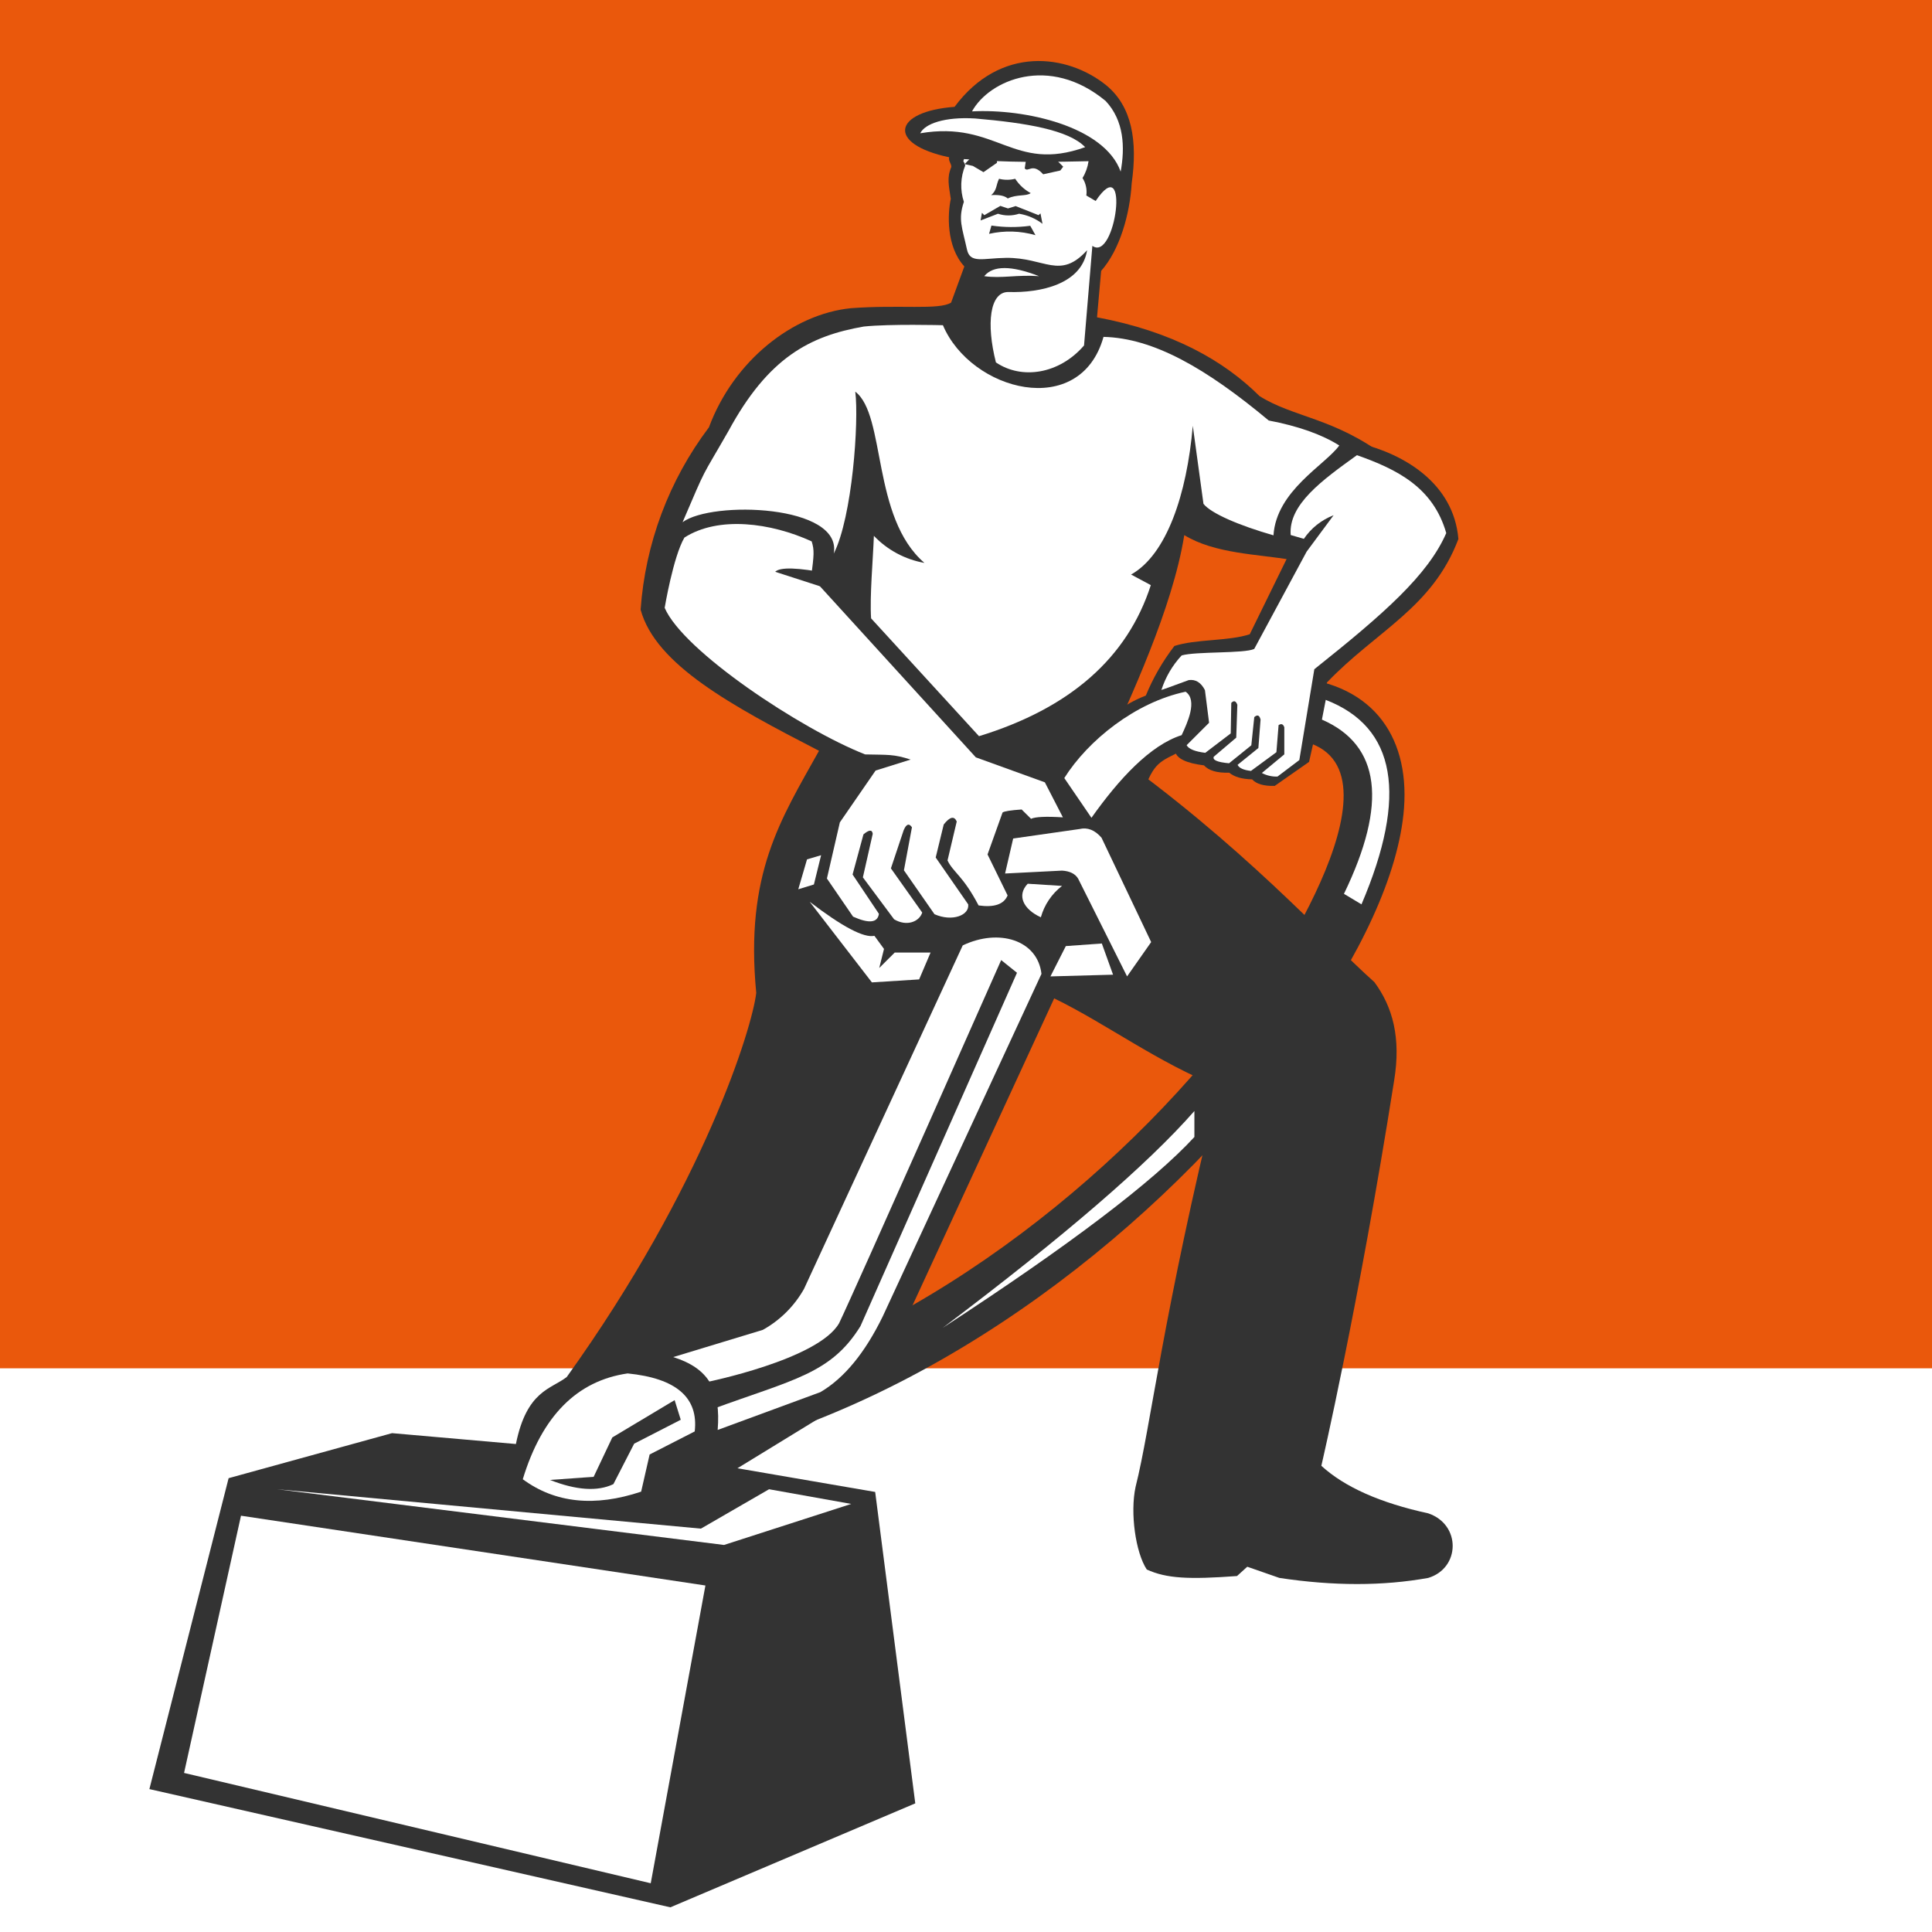 <svg width="288" height="288" viewBox="0 0 288 288" fill="none" xmlns="http://www.w3.org/2000/svg">
<rect x="0" y="0" width="288" height="288" fill="#808080" stroke="none"/>
<path fill-rule="evenodd" clip-rule="evenodd" d="M288 287.322H151.664H0V0H288V287.322Z" fill="#EA580C"/>
<path d="M0 203.972H288V288H144H0V203.972Z" fill="white"/>
<path fill-rule="evenodd" clip-rule="evenodd" d="M163.531 47.301L164.146 40.383C166.907 37.268 168.426 31.964 168.7 27.308C169.587 21.055 168.779 15.876 164.875 12.687C159.114 8.06 149.131 6.724 142.295 15.927C133.125 16.615 132.112 21.464 141.486 23.443C141.356 24.011 141.839 24.403 141.811 24.892C141.116 26.518 141.452 27.678 141.731 29.645C141.27 31.828 141.008 36.716 143.752 39.718L141.777 45.113C139.95 46.25 134.144 45.391 126.83 45.943C118.218 46.818 109.384 53.736 105.679 63.702C99.725 71.59 96.188 81.032 95.496 90.886C97.721 99.084 109.088 105.217 122.088 111.92C116.396 122.152 111.029 130.219 112.731 148.006C112.162 153.094 104.984 176.692 84.482 205.269C82.137 207.093 78.522 207.264 76.906 215.257L58.441 213.637L34.08 220.35L22.269 266.698L99.93 284.321L136.438 268.824L130.461 222.402L109.93 218.872L124.268 210.089L135.652 195.406L157.145 148.825C164.954 152.628 172.729 158.489 181.683 161.985C173.299 196.048 171.551 212.659 169.28 221.641C168.438 225.518 169.28 231.441 170.948 233.965C173.891 235.307 177.209 235.466 184.398 234.937L185.929 233.55L190.71 235.216C198.759 236.436 206.158 236.436 212.909 235.216C217.696 233.772 217.826 227.257 212.909 225.592C205.748 224.038 200.436 221.675 196.971 218.503C196.971 218.503 202.515 194.706 207.82 161.087C208.867 154.731 207.615 150.104 204.877 146.403C197.37 139.707 185.206 125.938 165.074 111.692C168.301 104.427 174.796 90.744 176.537 79.767C181.091 82.564 187.591 82.609 192.441 83.451L206.625 68.102C198.901 62.269 192.793 62.23 187.75 59.04C182.434 53.754 174.796 49.416 163.531 47.301Z" fill="#333333"/>
<path fill-rule="evenodd" clip-rule="evenodd" d="M202.697 66.095C209.334 67.692 216.705 72.058 217.4 80.347C213.529 90.63 205.156 94.036 197.808 101.733L195.138 113.574L190.016 117.155C188.399 117.193 187.278 116.867 186.652 116.178C185.134 116.143 183.996 115.812 183.237 115.183C181.434 115.24 180.18 114.876 179.474 114.091C176.864 113.769 175.433 113.091 175.183 112.056L173.834 109.418L170.788 103.734C171.874 101.075 173.312 98.575 175.063 96.298C178.182 95.258 183.174 95.588 186.299 94.547L193.129 80.608L202.697 66.095Z" fill="#333333"/>
<path d="M191.57 100.903C204.302 101.375 210.108 109.481 209.294 120.453C208.566 130.316 202.675 142.668 193.795 154.942C175.917 179.653 144.002 206.673 107.887 216.235L105.525 207.366C139.102 198.481 169.371 173.025 186.344 149.592C190.329 144.067 212.436 110.879 191.222 110.095L191.57 100.903Z" fill="#333333"/>
<path fill-rule="evenodd" clip-rule="evenodd" d="M162.268 24.028C151.584 24.284 148.118 24.028 143.701 23.715C143.484 24.284 143.701 23.869 143.883 24.676C143.172 26.398 143.101 28.318 143.683 30.088C142.801 32.731 143.422 33.863 144.145 37.194C144.611 39.337 146.552 38.479 149.962 38.439C155.779 38.371 157.993 41.77 162.051 37.302C161.254 42.344 155.164 43.68 150.303 43.527C147.548 43.527 146.991 48.228 148.459 54.021C152.301 56.636 157.913 55.777 161.596 51.497L162.837 36.648C166.297 39.149 168.529 22.209 163.326 29.963L161.937 29.144C162.064 28.235 161.862 27.31 161.368 26.535C161.837 25.77 162.143 24.916 162.268 24.028Z" fill="white"/>
<path fill-rule="evenodd" clip-rule="evenodd" d="M161.761 21.936C150.992 25.802 148.63 17.923 137.178 19.867C137.866 18.446 140.815 17.383 145.357 17.661C153.001 18.321 159.331 19.384 161.761 21.936Z" fill="white"/>
<path fill-rule="evenodd" clip-rule="evenodd" d="M144.896 16.604C147.457 11.931 156.405 8.077 164.818 15.052C167.572 17.991 167.715 21.965 167.055 25.58C164.641 18.844 152.791 16.177 144.896 16.604Z" fill="white"/>
<path fill-rule="evenodd" clip-rule="evenodd" d="M140.559 48.478C140.559 48.478 132.653 48.268 128.759 48.677C120.711 50.081 114.529 53.287 108.581 64.265C104.352 71.655 105.508 69.08 101.751 77.845C106.128 74.599 125.617 75.219 124.285 82.524C127.057 77.072 128.053 62.809 127.496 58.387C132.089 61.871 129.903 77.118 137.804 83.911C134.925 83.403 132.284 81.989 130.268 79.875C130.142 83.371 129.636 88.811 129.852 92.177L145.938 109.742C159.515 105.574 168.053 98.068 171.551 87.225L168.608 85.645C173.885 82.706 176.924 73.735 177.807 63.474L179.4 75.111C180.539 76.532 184.654 78.312 189.834 79.801C190.272 73.127 197.529 69.324 199.646 66.408C197.04 64.763 193.533 63.522 189.128 62.684C179.804 54.907 171.961 50.394 164.499 50.218C161.032 62.616 144.737 58.33 140.559 48.478Z" fill="white"/>
<path fill-rule="evenodd" clip-rule="evenodd" d="M158.317 132.061C156.785 133.237 155.676 134.879 155.158 136.739C152.546 135.545 151.533 133.482 153.2 131.737L158.317 132.061Z" fill="white"/>
<path fill-rule="evenodd" clip-rule="evenodd" d="M158.317 129.781L149.825 130.213L151.032 124.995L160.936 123.579C162.123 123.299 163.213 123.733 164.203 124.881L171.602 140.434L168.011 145.551L160.714 130.975C160.281 130.251 159.482 129.853 158.317 129.781Z" fill="white"/>
<path fill-rule="evenodd" clip-rule="evenodd" d="M120.301 128.104L122.401 127.485L121.326 131.85L118.998 132.561L120.301 128.104Z" fill="white"/>
<path fill-rule="evenodd" clip-rule="evenodd" d="M202.276 67.852C208.241 69.961 213.632 72.627 215.59 79.466C212.863 85.719 206.334 91.472 195.924 99.76L193.687 113.301L190.431 115.763C189.622 115.792 188.819 115.607 188.103 115.228L191.45 112.454V108.418C191.287 107.933 191.002 107.825 190.596 108.094L190.272 112.13L186.481 114.916C185.388 114.798 184.722 114.499 184.483 114.017L187.585 111.505L187.91 107.264C187.747 106.608 187.434 106.487 186.971 106.9L186.532 111.101L183.214 113.779C181.476 113.623 180.717 113.297 180.937 112.801L184.284 109.959L184.449 105.064C184.233 104.473 183.931 104.378 183.544 104.78L183.464 109.328L179.668 112.221C178.123 112.032 177.198 111.653 176.89 111.084L180.237 107.741L179.617 102.875C179.032 101.738 178.228 101.24 177.203 101.38L173.122 102.875C173.735 100.948 174.769 99.181 176.15 97.702C178.302 97.088 185.479 97.441 186.965 96.736L194.78 82.228L198.798 76.805C196.995 77.497 195.447 78.725 194.364 80.324L192.401 79.755C192.042 75.208 197.108 71.57 202.276 67.852Z" fill="white"/>
<path fill-rule="evenodd" clip-rule="evenodd" d="M176.771 101.937C168.354 103.692 163.801 106.923 163.11 111.63L170.401 118.144C172.058 113.597 172.752 113.597 176.441 111.789L176.771 101.937Z" fill="#333333"/>
<path fill-rule="evenodd" clip-rule="evenodd" d="M155.25 145.175L131.588 196.236C128.932 201.682 125.836 205.443 122.299 207.52L106.982 213.159C107.46 207.185 105.69 203.995 100.362 202.296L113.71 198.242C116.282 196.813 118.408 194.7 119.851 192.137L143.513 140.929C148.88 138.365 154.663 140.099 155.25 145.175Z" fill="white"/>
<path fill-rule="evenodd" clip-rule="evenodd" d="M93.561 204.734C86.005 205.826 80.795 211.084 77.93 220.509C82.753 224.061 88.635 224.676 95.575 222.357L96.839 216.82L103.561 213.381C104.142 208.337 100.808 205.454 93.561 204.734Z" fill="white"/>
<path fill-rule="evenodd" clip-rule="evenodd" d="M126.892 224.188L107.927 230.304L41.303 221.999L104.483 227.871L114.643 221.999L126.892 224.188Z" fill="white"/>
<path fill-rule="evenodd" clip-rule="evenodd" d="M105.155 236.347L97.004 280.734L27.437 264.288L35.924 225.944L105.155 236.347Z" fill="white"/>
<path fill-rule="evenodd" clip-rule="evenodd" d="M176.737 103.114C169.257 104.683 162.182 110.368 158.653 115.984L162.7 121.908C166.77 116.166 171.454 111.067 176.145 109.589C176.97 107.815 178.581 104.387 176.737 103.114Z" fill="white"/>
<path fill-rule="evenodd" clip-rule="evenodd" d="M197.626 104.331L197.057 107.27C205.784 111.078 206.879 119.736 200.341 133.243L202.953 134.812C209.898 118.546 208.122 108.386 197.626 104.331Z" fill="white"/>
<path fill-rule="evenodd" clip-rule="evenodd" d="M151.601 145.011L128.264 197.691C123.87 204.803 118.206 205.65 106.225 210.044L105.161 206.065C105.161 206.065 121.952 202.705 125.082 197.253C127.416 192.41 149.245 143.118 149.245 143.118L151.601 145.011Z" fill="#333333"/>
<path fill-rule="evenodd" clip-rule="evenodd" d="M100.567 208.714L91.278 214.273L88.495 220.146L81.989 220.612C85.92 222.162 89.07 222.37 91.437 221.237L94.534 215.206L101.478 211.641L100.567 208.714Z" fill="#333333"/>
<path fill-rule="evenodd" clip-rule="evenodd" d="M165.922 145.295L156.587 145.551L158.881 141.031L164.248 140.645L165.922 145.295Z" fill="white"/>
<path fill-rule="evenodd" clip-rule="evenodd" d="M151.333 26.649C150.544 26.851 149.716 26.851 148.926 26.649C148.47 27.553 148.624 28.383 147.742 29.087C148.933 29.008 149.762 29.175 150.229 29.588C151.516 28.94 153.03 29.287 153.644 28.786C152.707 28.278 151.913 27.543 151.333 26.649Z" fill="#333333"/>
<path fill-rule="evenodd" clip-rule="evenodd" d="M154.811 32.072L151.396 30.719L150.258 31.072L149.119 30.691L146.729 32.078L146.376 31.725L146.177 32.862L148.766 31.862C149.787 32.198 150.888 32.198 151.908 31.862C153.18 32.064 154.381 32.58 155.403 33.362L155.101 31.811L154.811 32.072Z" fill="#333333"/>
<path fill-rule="evenodd" clip-rule="evenodd" d="M153.576 33.658C151.656 33.918 149.71 33.907 147.793 33.624L147.44 34.858C149.725 34.341 152.104 34.409 154.356 35.056L153.576 33.658Z" fill="#333333"/>
<path fill-rule="evenodd" clip-rule="evenodd" d="M143.803 24.466L144.941 23.266C146.168 23.08 147.419 23.148 148.618 23.465V24.267L146.603 25.665L145.015 24.733L143.803 24.466Z" fill="#333333"/>
<path fill-rule="evenodd" clip-rule="evenodd" d="M152.956 23.75L152.756 25.097C153.257 25.79 153.895 24.17 155.506 25.984L158.061 25.415L158.488 24.847L157.503 23.863L153.809 23.011L152.956 23.75Z" fill="#333333"/>
<path fill-rule="evenodd" clip-rule="evenodd" d="M154.885 41.168C150.753 39.557 148.03 39.557 146.717 41.168C149.279 41.543 151.635 40.923 154.885 41.168Z" fill="white"/>
<path fill-rule="evenodd" clip-rule="evenodd" d="M120.705 134.431L129.972 146.443L137.013 146L138.72 141.992H133.375L131.065 144.3L131.776 141.458L130.347 139.502C128.784 139.843 125.57 138.153 120.705 134.431Z" fill="white"/>
<path d="M120.922 85.963L145.465 112.897L155.756 116.621L158.443 121.84C155.927 121.684 154.344 121.756 153.696 122.056L152.295 120.668C150.649 120.782 149.7 120.932 149.449 121.118L147.212 127.371L150.201 133.482C149.651 134.805 148.209 135.301 145.875 134.971C143.541 130.509 142.095 130.06 141.247 128.263L142.619 122.459C142.24 121.595 141.593 121.745 140.678 122.908L139.483 127.826L144.327 134.812C144.537 136.444 141.936 137.45 139.301 136.279L134.747 129.736L135.942 123.323C135.51 122.683 135.098 122.829 134.707 123.761L132.806 129.446L137.474 136.034C137.041 137.382 135.197 138.166 133.284 137.041L128.628 130.787L130.097 124.295C130.013 123.643 129.552 123.672 128.714 124.381L127.092 130.361L131.019 136.222C130.825 137.563 129.541 137.704 127.166 136.643L123.267 130.958L125.196 122.59L130.524 114.864L135.749 113.227C133.188 112.403 132.431 112.539 128.964 112.46C119.39 108.691 101.825 97.048 99.082 90.608C99.082 90.608 100.357 82.967 102.024 80.136C107.09 76.879 114.917 77.914 120.996 80.705C121.411 82.052 121.343 82.689 120.922 85.963Z" fill="white"/>
<path fill-rule="evenodd" clip-rule="evenodd" d="M124.809 88.226L115.554 85.236C116.286 84.512 118.926 84.593 123.471 85.48L124.809 88.226Z" fill="#333333"/>
<path fill-rule="evenodd" clip-rule="evenodd" d="M178.046 165.618C171.064 173.576 158.566 184.345 140.553 197.924C159.386 185.649 171.883 176.17 178.046 169.489V165.618Z" fill="white"/>
</svg>

